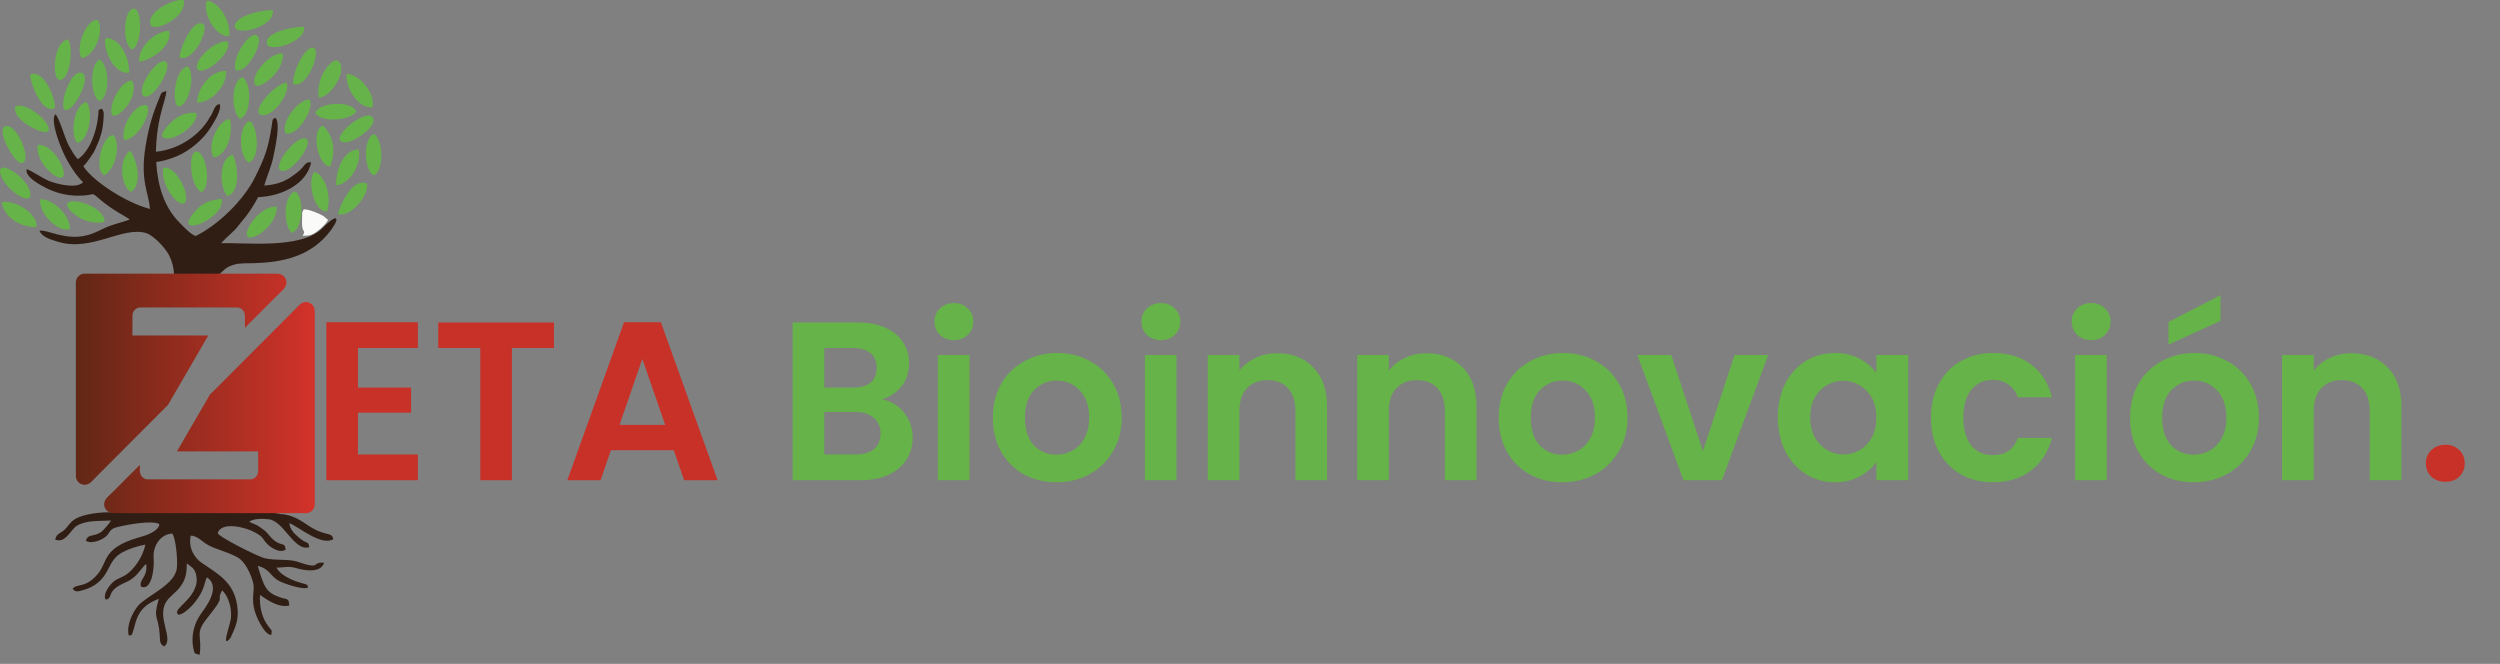 <svg width="177" height="47" viewBox="0 0 177 47" fill="none" xmlns="http://www.w3.org/2000/svg">
<rect x="0" y="0" width="177" height="47" fill="#808080" stroke="none"/>
<path d="M25.344 24.64V27.44H29.104V29.216H25.344V32.176H29.584V34H23.104V22.816H29.584V24.64H25.344ZM39.22 22.832V24.64H36.244V34H34.004V24.64H31.028V22.832H39.22ZM47.702 31.872H43.254L42.518 34H40.166L44.182 22.816H46.79L50.806 34H48.438L47.702 31.872ZM47.094 30.08L45.478 25.408L43.862 30.08H47.094ZM173.143 34.112C172.738 34.112 172.402 33.989 172.135 33.744C171.879 33.488 171.751 33.173 171.751 32.8C171.751 32.427 171.879 32.117 172.135 31.872C172.402 31.616 172.738 31.488 173.143 31.488C173.538 31.488 173.863 31.616 174.119 31.872C174.375 32.117 174.503 32.427 174.503 32.8C174.503 33.173 174.375 33.488 174.119 33.744C173.863 33.989 173.538 34.112 173.143 34.112Z" fill="#C83128"/>
<path d="M62.456 28.272C63.085 28.389 63.602 28.704 64.008 29.216C64.413 29.728 64.616 30.315 64.616 30.976C64.616 31.573 64.466 32.101 64.168 32.56C63.88 33.008 63.458 33.36 62.904 33.616C62.349 33.872 61.693 34 60.936 34H56.12V22.832H60.728C61.485 22.832 62.136 22.955 62.68 23.2C63.234 23.445 63.65 23.787 63.928 24.224C64.216 24.661 64.36 25.157 64.36 25.712C64.36 26.363 64.184 26.907 63.832 27.344C63.49 27.781 63.032 28.091 62.456 28.272ZM58.36 27.44H60.408C60.941 27.44 61.352 27.323 61.64 27.088C61.928 26.843 62.072 26.496 62.072 26.048C62.072 25.6 61.928 25.253 61.64 25.008C61.352 24.763 60.941 24.64 60.408 24.64H58.36V27.44ZM60.616 32.176C61.16 32.176 61.581 32.048 61.88 31.792C62.189 31.536 62.344 31.173 62.344 30.704C62.344 30.224 62.184 29.851 61.864 29.584C61.544 29.307 61.112 29.168 60.568 29.168H58.36V32.176H60.616ZM67.537 24.08C67.142 24.08 66.811 23.957 66.545 23.712C66.289 23.456 66.161 23.141 66.161 22.768C66.161 22.395 66.289 22.085 66.545 21.84C66.811 21.584 67.142 21.456 67.537 21.456C67.931 21.456 68.257 21.584 68.513 21.84C68.779 22.085 68.913 22.395 68.913 22.768C68.913 23.141 68.779 23.456 68.513 23.712C68.257 23.957 67.931 24.08 67.537 24.08ZM68.641 25.136V34H66.401V25.136H68.641ZM74.79 34.144C73.937 34.144 73.169 33.957 72.486 33.584C71.803 33.2 71.265 32.661 70.87 31.968C70.486 31.275 70.294 30.475 70.294 29.568C70.294 28.661 70.491 27.861 70.886 27.168C71.291 26.475 71.841 25.941 72.534 25.568C73.227 25.184 74.001 24.992 74.854 24.992C75.707 24.992 76.481 25.184 77.174 25.568C77.867 25.941 78.411 26.475 78.806 27.168C79.211 27.861 79.414 28.661 79.414 29.568C79.414 30.475 79.206 31.275 78.79 31.968C78.385 32.661 77.83 33.2 77.126 33.584C76.433 33.957 75.654 34.144 74.79 34.144ZM74.79 32.192C75.195 32.192 75.574 32.096 75.926 31.904C76.289 31.701 76.577 31.403 76.79 31.008C77.003 30.613 77.11 30.133 77.11 29.568C77.11 28.725 76.886 28.08 76.438 27.632C76.001 27.173 75.462 26.944 74.822 26.944C74.182 26.944 73.643 27.173 73.206 27.632C72.779 28.08 72.566 28.725 72.566 29.568C72.566 30.411 72.774 31.061 73.19 31.52C73.617 31.968 74.15 32.192 74.79 32.192ZM82.193 24.08C81.799 24.08 81.468 23.957 81.201 23.712C80.945 23.456 80.817 23.141 80.817 22.768C80.817 22.395 80.945 22.085 81.201 21.84C81.468 21.584 81.799 21.456 82.193 21.456C82.588 21.456 82.913 21.584 83.169 21.84C83.436 22.085 83.569 22.395 83.569 22.768C83.569 23.141 83.436 23.456 83.169 23.712C82.913 23.957 82.588 24.08 82.193 24.08ZM83.297 25.136V34H81.057V25.136H83.297ZM90.422 25.008C91.478 25.008 92.332 25.344 92.982 26.016C93.633 26.677 93.958 27.605 93.958 28.8V34H91.718V29.104C91.718 28.4 91.542 27.861 91.19 27.488C90.838 27.104 90.358 26.912 89.75 26.912C89.132 26.912 88.641 27.104 88.278 27.488C87.926 27.861 87.75 28.4 87.75 29.104V34H85.51V25.136H87.75V26.24C88.049 25.856 88.428 25.557 88.886 25.344C89.356 25.12 89.868 25.008 90.422 25.008ZM101 25.008C102.056 25.008 102.91 25.344 103.56 26.016C104.211 26.677 104.536 27.605 104.536 28.8V34H102.296V29.104C102.296 28.4 102.12 27.861 101.768 27.488C101.416 27.104 100.936 26.912 100.328 26.912C99.71 26.912 99.219 27.104 98.856 27.488C98.504 27.861 98.328 28.4 98.328 29.104V34H96.088V25.136H98.328V26.24C98.627 25.856 99.006 25.557 99.464 25.344C99.934 25.12 100.446 25.008 101 25.008ZM110.603 34.144C109.749 34.144 108.981 33.957 108.299 33.584C107.616 33.2 107.077 32.661 106.683 31.968C106.299 31.275 106.107 30.475 106.107 29.568C106.107 28.661 106.304 27.861 106.699 27.168C107.104 26.475 107.653 25.941 108.347 25.568C109.04 25.184 109.813 24.992 110.667 24.992C111.52 24.992 112.293 25.184 112.987 25.568C113.68 25.941 114.224 26.475 114.619 27.168C115.024 27.861 115.227 28.661 115.227 29.568C115.227 30.475 115.019 31.275 114.602 31.968C114.197 32.661 113.643 33.2 112.939 33.584C112.245 33.957 111.467 34.144 110.603 34.144ZM110.603 32.192C111.008 32.192 111.387 32.096 111.739 31.904C112.101 31.701 112.389 31.403 112.603 31.008C112.816 30.613 112.923 30.133 112.923 29.568C112.923 28.725 112.699 28.08 112.251 27.632C111.813 27.173 111.275 26.944 110.635 26.944C109.995 26.944 109.456 27.173 109.019 27.632C108.592 28.08 108.379 28.725 108.379 29.568C108.379 30.411 108.587 31.061 109.003 31.52C109.429 31.968 109.963 32.192 110.603 32.192ZM120.566 31.936L122.806 25.136H125.19L121.91 34H119.19L115.926 25.136H118.326L120.566 31.936ZM125.872 29.536C125.872 28.64 126.048 27.845 126.4 27.152C126.762 26.459 127.248 25.925 127.856 25.552C128.474 25.179 129.162 24.992 129.92 24.992C130.581 24.992 131.157 25.125 131.648 25.392C132.149 25.659 132.549 25.995 132.848 26.4V25.136H135.104V34H132.848V32.704C132.56 33.12 132.16 33.467 131.648 33.744C131.146 34.011 130.565 34.144 129.904 34.144C129.157 34.144 128.474 33.952 127.856 33.568C127.248 33.184 126.762 32.645 126.4 31.952C126.048 31.248 125.872 30.443 125.872 29.536ZM132.848 29.568C132.848 29.024 132.741 28.56 132.528 28.176C132.314 27.781 132.026 27.483 131.664 27.28C131.301 27.067 130.912 26.96 130.496 26.96C130.08 26.96 129.696 27.061 129.344 27.264C128.992 27.467 128.704 27.765 128.48 28.16C128.266 28.544 128.16 29.003 128.16 29.536C128.16 30.069 128.266 30.539 128.48 30.944C128.704 31.339 128.992 31.643 129.344 31.856C129.706 32.069 130.09 32.176 130.496 32.176C130.912 32.176 131.301 32.075 131.664 31.872C132.026 31.659 132.314 31.36 132.528 30.976C132.741 30.581 132.848 30.112 132.848 29.568ZM136.715 29.568C136.715 28.651 136.902 27.851 137.276 27.168C137.649 26.475 138.166 25.941 138.828 25.568C139.489 25.184 140.246 24.992 141.1 24.992C142.198 24.992 143.105 25.269 143.82 25.824C144.545 26.368 145.03 27.136 145.276 28.128H142.86C142.732 27.744 142.513 27.445 142.204 27.232C141.905 27.008 141.532 26.896 141.084 26.896C140.444 26.896 139.937 27.131 139.564 27.6C139.19 28.059 139.004 28.715 139.004 29.568C139.004 30.411 139.19 31.067 139.564 31.536C139.937 31.995 140.444 32.224 141.084 32.224C141.99 32.224 142.582 31.819 142.86 31.008H145.276C145.03 31.968 144.545 32.731 143.82 33.296C143.094 33.861 142.188 34.144 141.1 34.144C140.246 34.144 139.489 33.957 138.828 33.584C138.166 33.2 137.649 32.667 137.276 31.984C136.902 31.291 136.715 30.485 136.715 29.568ZM148.053 24.08C147.658 24.08 147.327 23.957 147.061 23.712C146.805 23.456 146.677 23.141 146.677 22.768C146.677 22.395 146.805 22.085 147.061 21.84C147.327 21.584 147.658 21.456 148.053 21.456C148.447 21.456 148.773 21.584 149.029 21.84C149.295 22.085 149.429 22.395 149.429 22.768C149.429 23.141 149.295 23.456 149.029 23.712C148.773 23.957 148.447 24.08 148.053 24.08ZM149.157 25.136V34H146.917V25.136H149.157ZM155.306 34.144C154.452 34.144 153.684 33.957 153.002 33.584C152.319 33.2 151.78 32.661 151.386 31.968C151.002 31.275 150.81 30.475 150.81 29.568C150.81 28.661 151.007 27.861 151.402 27.168C151.807 26.475 152.356 25.941 153.05 25.568C153.743 25.184 154.516 24.992 155.37 24.992C156.223 24.992 156.996 25.184 157.69 25.568C158.383 25.941 158.927 26.475 159.322 27.168C159.727 27.861 159.93 28.661 159.93 29.568C159.93 30.475 159.722 31.275 159.306 31.968C158.9 32.661 158.346 33.2 157.642 33.584C156.948 33.957 156.17 34.144 155.306 34.144ZM155.306 32.192C155.711 32.192 156.09 32.096 156.442 31.904C156.804 31.701 157.092 31.403 157.306 31.008C157.519 30.613 157.626 30.133 157.626 29.568C157.626 28.725 157.402 28.08 156.954 27.632C156.516 27.173 155.978 26.944 155.338 26.944C154.698 26.944 154.159 27.173 153.722 27.632C153.295 28.08 153.082 28.725 153.082 29.568C153.082 30.411 153.29 31.061 153.706 31.52C154.132 31.968 154.666 32.192 155.306 32.192ZM157.21 22.72L153.53 24.4V22.8L157.21 20.896V22.72ZM166.485 25.008C167.541 25.008 168.394 25.344 169.045 26.016C169.695 26.677 170.021 27.605 170.021 28.8V34H167.781V29.104C167.781 28.4 167.605 27.861 167.253 27.488C166.901 27.104 166.421 26.912 165.813 26.912C165.194 26.912 164.703 27.104 164.341 27.488C163.989 27.861 163.813 28.4 163.813 29.104V34H161.573V25.136H163.813V26.24C164.111 25.856 164.49 25.557 164.949 25.344C165.418 25.12 165.93 25.008 166.485 25.008Z" fill="#66B349"/>
<path fill-rule="evenodd" clip-rule="evenodd" d="M6.652 10.763C6.872 10.264 7.034 9.977 7.186 9.391C7.265 9.086 7.298 8.846 7.321 8.536C7.359 8.02 7.377 7.948 7.223 7.7C6.925 7.787 6.999 7.697 6.954 8.168C6.845 9.321 6.377 10.668 5.521 11.268C5.267 11.036 5.056 10.63 4.887 10.337C4.601 9.839 4.166 8.212 3.909 8.09C3.541 8.56 4.286 10.382 4.491 10.825C4.837 11.574 5.384 12.436 5.882 12.899C5.462 13.371 4.12 13.063 3.487 12.818C3.003 12.63 2.102 11.992 1.886 11.986C1.754 12.509 2.836 13.098 3.263 13.31C3.951 13.653 4.679 13.85 5.521 13.855C6.889 13.863 6.312 13.466 7.148 14.175C8.016 14.911 8.942 15.341 9.181 15.536C8.967 15.649 8.038 15.875 7.639 16.044C7.134 16.258 6.745 16.502 6.187 16.65C4.607 17.069 3.31 16.211 2.795 16.339C2.964 16.791 3.648 16.978 4.122 17.122C6.503 17.843 8.694 15.98 10.366 16.509C10.865 16.667 11.727 17.558 11.992 18.118C12.2 18.559 12.3 18.929 12.323 19.457C12.831 19.59 15.13 19.604 15.564 19.382C15.902 19.089 15.991 18.927 16.522 18.753C16.961 18.608 17.535 18.646 17.988 18.633C19.995 18.575 21.833 18.163 23.162 16.629C24.061 15.591 24.123 14.846 22.832 16.149C21.319 17.676 17.282 17.151 15.659 17.221C15.717 17.124 16.235 16.643 16.409 16.483C16.809 16.117 16.802 16.049 17.084 15.721C17.566 15.161 17.897 14.668 18.276 13.956C19.967 13.901 21.728 13.008 22.028 11.498C21.629 11.433 21.578 11.716 21.312 11.973C21.11 12.168 20.893 12.339 20.614 12.525C20.123 12.872 19.483 13.095 18.706 13.135C18.93 12.365 19.229 11.806 19.402 10.87C19.495 10.373 19.875 8.68 19.495 8.333C19.244 8.481 19.313 8.432 19.25 8.838C19.003 10.43 18.793 11.073 18.051 12.563C17.263 14.146 15.478 15.915 13.852 16.709C13.466 16.58 12.998 16.047 12.721 15.771C11.628 14.684 11.155 13.15 11.06 11.472C11.583 11.399 12.076 11.248 12.521 11.059C13.451 10.663 14.359 9.901 14.901 9.05C15.107 8.727 15.729 7.763 15.554 7.371C15.137 7.422 15.141 7.941 14.861 8.291C14.248 9.43 12.81 10.569 11.038 10.743C11.058 9.738 11.181 8.946 11.322 8.316C11.526 7.403 11.766 6.831 11.776 6.443C11.352 6.555 11.44 6.567 11.261 6.989C10.803 8.069 10.525 9.016 10.305 10.355C9.903 12.802 10.54 13.669 10.618 14.794C8.881 14.348 6.492 12.754 5.902 11.766C6.141 11.545 6.444 11.074 6.651 10.763H6.652Z" fill="#301E15"/>
<path fill-rule="evenodd" clip-rule="evenodd" d="M9.112 44.984L9.309 44.979C9.571 44.417 9.534 43.923 9.934 43.331C10.238 42.88 10.708 42.598 11.243 42.398C10.811 43.886 11.213 43.517 11.308 44.934C11.336 45.365 11.284 45.57 11.612 45.768C12.362 45.274 11.044 43.701 11.784 42.583C12.062 42.163 12.433 41.997 12.782 41.517C13.134 41.031 13.213 40.629 13.231 39.891C13.524 40.121 13.781 40.229 13.879 40.675C13.985 41.158 13.906 41.456 13.718 41.828C13.284 42.686 12.274 43.174 12.589 43.49C12.809 43.711 14.162 42.611 14.484 41.344L14.591 41.001C14.598 40.983 14.617 40.953 14.624 40.938C14.63 40.923 14.644 40.895 14.658 40.876C15.709 41.61 14.487 43.079 14.172 43.539C13.73 44.183 13.515 45.084 13.688 45.902C13.775 46.308 13.773 46.266 14.133 46.36C14.339 44.977 13.753 44.9 14.666 43.764C16.123 41.952 15.231 42.711 15.732 41.795C16.166 42.221 16.412 42.986 16.352 43.755C16.316 44.207 15.595 46.03 16.32 45.167C16.657 44.401 16.944 43.899 16.794 42.871C16.546 41.179 15.388 40.614 14.268 39.838C13.789 39.507 13.311 38.81 13.504 37.92C13.906 37.926 14.269 38.278 14.552 38.477C15.089 38.855 15.947 38.993 16.803 39.451C17.501 39.825 17.983 41.197 17.965 41.574C17.937 42.159 17.863 42.434 17.978 43.032C18.108 43.702 18.776 45.015 19.215 44.945L19.237 44.65C19.235 44.646 19.061 44.417 19.041 44.392C18.524 43.751 18.37 42.965 18.406 42.121C18.593 42.222 19.621 43.088 20.478 42.871C20.447 42.31 20.358 42.479 19.8 42.284C18.81 41.938 18.688 41.513 18.244 40.064C19.133 40.282 19.105 40.789 19.774 41.14C20.114 41.319 21.442 41.783 21.807 41.602C21.757 41.375 21.812 41.406 21.27 41.257C21.017 41.187 20.85 41.128 20.615 41.019C20.184 40.819 19.736 40.535 19.576 40.182C20.13 40.195 20.401 40.055 20.965 40.221C21.522 40.386 22.7 40.612 22.949 39.843C22.001 39.751 22.826 40.384 21.053 39.768C20.44 39.555 19.512 39.713 18.717 39.515C18.249 39.398 15.438 37.994 15.414 37.742C15.678 36.883 17.42 37.342 18.031 37.682C18.73 38.068 18.538 38.139 18.959 38.55C19.182 38.769 19.814 39.201 20.227 38.91C20.153 38.241 19.866 38.881 19.02 37.86C18.766 37.553 18.76 37.579 18.397 37.316C18.072 37.081 17.902 37.097 17.649 36.935C17.949 36.705 18.616 36.713 19.042 36.768C20.119 36.905 20.838 39.087 21.906 38.736C21.786 38.226 21.805 38.62 21.106 38.011C20.806 37.749 20.54 37.49 20.486 37.04C21.151 37.291 22.737 38.681 23.596 38.178C23.495 37.613 23.04 38.024 21.825 37.204C21.288 36.841 20.678 36.429 19.823 36.39L19.478 36.323L8.461 36.291C7.53 36.227 6.361 36.293 5.568 36.623C5.119 36.81 4.959 37.045 4.7 37.368C4.354 37.798 3.984 37.724 3.91 38.207C4.651 38.492 4.986 37.509 5.446 37.22C6.066 36.832 7.075 36.892 7.863 36.853C7.818 36.948 7.328 37.58 7.097 37.708C6.537 38.021 6.217 37.804 6.079 38.28C6.412 38.526 7.035 38.285 7.322 38.112C7.845 37.796 7.644 37.491 8.247 37.333C8.897 37.162 10.725 36.816 11.272 37.097C11.32 37.331 10.979 37.592 10.709 37.733C10.394 37.9 10.093 37.969 9.712 38.085C7.222 38.839 7.657 39.779 6.907 40.659C6.033 41.684 5.398 41.291 5.144 41.692C5.368 41.963 5.565 41.87 5.943 41.759C6.233 41.674 6.448 41.584 6.689 41.428C7.837 40.689 7.595 39.681 8.669 39.102C9.143 38.847 9.734 38.661 10.294 38.559C10.111 39.45 9.479 40.31 8.967 40.66C8.537 40.954 8.245 40.948 7.909 41.302C7.745 41.475 7.244 42.098 7.492 42.458C8.071 42.317 7.44 41.853 8.906 41.224C9.707 40.88 9.95 40.273 10.345 39.92C10.492 40.85 9.814 41.026 9.98 41.531C10.751 41.877 10.935 40.201 10.878 39.536C10.796 38.589 11.429 37.788 12.21 37.779C12.456 38.227 12.577 39.538 12.528 40.169C12.431 41.413 10.439 42.123 9.77 42.898C9.43 43.293 8.925 44.267 9.113 44.983L9.112 44.984Z" fill="#301E15"/>
<path fill-rule="evenodd" clip-rule="evenodd" d="M17.613 11.513C18.37 11.25 18.266 9.443 17.919 8.858C17.712 8.509 17.92 8.714 17.613 8.581C16.864 8.991 16.892 11.05 17.613 11.513Z" fill="#66B349"/>
<path fill-rule="evenodd" clip-rule="evenodd" d="M19.314 0.722C18.598 0.665 16.475 1.156 16.642 1.924C16.782 2.563 19.493 1.89 19.314 0.722Z" fill="#66B349"/>
<path fill-rule="evenodd" clip-rule="evenodd" d="M16.986 8.415C17.82 8.148 17.836 5.867 17.165 5.468C16.346 5.726 16.349 7.918 16.986 8.415Z" fill="#66B349"/>
<path fill-rule="evenodd" clip-rule="evenodd" d="M22.572 6.917C23.398 6.913 24.666 4.982 23.957 4.326C23.585 3.981 22.318 5.421 22.572 6.917Z" fill="#66B349"/>
<path fill-rule="evenodd" clip-rule="evenodd" d="M6.957 1.443C6.236 1.131 5.238 3.378 5.79 4.121C6.756 3.923 7.36 2.268 6.957 1.443Z" fill="#66B349"/>
<path fill-rule="evenodd" clip-rule="evenodd" d="M0.01 12.214C0.204 13.338 2.177 14.635 2.155 13.779C2.126 12.651 -0.168 11.184 0.01 12.214Z" fill="#66B349"/>
<path fill-rule="evenodd" clip-rule="evenodd" d="M20.659 16.49C21.457 16.234 21.574 14.068 20.927 13.552C20.08 13.72 20.011 15.909 20.659 16.49Z" fill="#66B349"/>
<path fill-rule="evenodd" clip-rule="evenodd" d="M20.756 5.953C21.743 6.269 22.636 3.87 22.296 3.457C21.85 2.914 20.686 4.912 20.756 5.953Z" fill="#66B349"/>
<path fill-rule="evenodd" clip-rule="evenodd" d="M16.687 4.977C17.56 5.204 18.73 2.884 18.206 2.51C17.668 2.126 16.345 4.183 16.687 4.977Z" fill="#66B349"/>
<path fill-rule="evenodd" clip-rule="evenodd" d="M13.957 7.227L13.976 7.272C14.981 7.261 16.093 6.042 16.012 5.027C14.966 4.962 13.977 6.192 13.957 7.227Z" fill="#66B349"/>
<path fill-rule="evenodd" clip-rule="evenodd" d="M18.04 5.972C18.269 6.476 20.174 5.061 20.028 3.78C19.104 3.724 17.725 5.283 18.04 5.972Z" fill="#66B349"/>
<path fill-rule="evenodd" clip-rule="evenodd" d="M10.316 7.435C9.53 7.327 8.466 9.088 8.805 9.93C9.998 9.767 10.882 7.513 10.316 7.435Z" fill="#66B349"/>
<path fill-rule="evenodd" clip-rule="evenodd" d="M4.193 5.655C4.866 5.797 5.269 3.628 4.825 2.788C3.764 2.923 3.67 5.544 4.193 5.655Z" fill="#66B349"/>
<path fill-rule="evenodd" clip-rule="evenodd" d="M13.915 8.015C13.252 7.885 12.694 8.203 12.292 8.499C12.136 8.614 11.274 9.448 11.523 9.703C11.99 10.18 14.044 8.979 13.915 8.015Z" fill="#66B349"/>
<path fill-rule="evenodd" clip-rule="evenodd" d="M23.933 15.173C24.918 15.383 26.178 13.704 25.973 12.996C25.025 12.56 24.087 14.398 23.933 15.173Z" fill="#66B349"/>
<path fill-rule="evenodd" clip-rule="evenodd" d="M9.283 13.583C10.249 12.95 9.487 10.854 9.193 10.673C8.332 11.33 8.589 13.275 9.283 13.583Z" fill="#66B349"/>
<path fill-rule="evenodd" clip-rule="evenodd" d="M20.212 9.432C21.012 9.748 22.282 7.714 21.935 7.064C21.176 6.927 19.832 8.715 20.212 9.432Z" fill="#66B349"/>
<path fill-rule="evenodd" clip-rule="evenodd" d="M9.372 3.512C10.052 3.158 10.097 0.714 9.512 0.615C8.774 0.489 8.565 3.169 9.372 3.512Z" fill="#66B349"/>
<path fill-rule="evenodd" clip-rule="evenodd" d="M18.968 3.243C19.636 3.639 21.752 2.756 21.523 1.902C20.851 1.831 18.382 2.373 18.968 3.243Z" fill="#66B349"/>
<path fill-rule="evenodd" clip-rule="evenodd" d="M16.091 13.883C17 13.673 16.901 11.728 16.477 10.957C15.573 11.096 15.449 13.112 16.091 13.883Z" fill="#66B349"/>
<path fill-rule="evenodd" clip-rule="evenodd" d="M2.576 16.087C2.772 15.281 1.197 14.119 0.118 14.312C0.315 15.467 1.494 16.08 2.576 16.087Z" fill="#66B349"/>
<path fill-rule="evenodd" clip-rule="evenodd" d="M24.5 10.073C25.099 10.048 26.827 8.894 26.369 8.282C25.729 7.654 22.972 10.136 24.5 10.073Z" fill="#66B349"/>
<path fill-rule="evenodd" clip-rule="evenodd" d="M19.594 14.626C18.031 14.528 16.448 17.661 18.32 16.602C18.582 16.453 18.727 16.316 18.917 16.123C19.23 15.804 19.634 15.226 19.594 14.626Z" fill="#66B349"/>
<path fill-rule="evenodd" clip-rule="evenodd" d="M11.554 11.887C11.345 13.149 12.683 14.731 13.058 14.379C13.559 13.908 12.445 11.635 11.554 11.887Z" fill="#66B349"/>
<path fill-rule="evenodd" clip-rule="evenodd" d="M23.376 11.787C23.801 10.655 23.619 9.703 22.898 8.906C22.018 9.002 22.409 11.738 23.376 11.787Z" fill="#66B349"/>
<path fill-rule="evenodd" clip-rule="evenodd" d="M15.105 11.134C15.57 11.16 15.958 10.604 16.132 10.19C16.342 9.692 16.413 8.952 16.286 8.43C15.46 8.458 14.623 10.259 15.105 11.133V11.134Z" fill="#66B349"/>
<path fill-rule="evenodd" clip-rule="evenodd" d="M5.752 15.482C6.201 15.703 6.879 15.852 7.397 15.715C7.454 14.664 5.031 13.9 4.776 14.41C4.611 14.74 5.442 15.328 5.752 15.482Z" fill="#66B349"/>
<path fill-rule="evenodd" clip-rule="evenodd" d="M5.46 10.108C6.275 10.025 6.66 7.919 6.129 7.222C5.271 7.349 4.917 9.429 5.46 10.108Z" fill="#66B349"/>
<path fill-rule="evenodd" clip-rule="evenodd" d="M16.237 2.552C16.323 0.987 15.075 -0.037 14.63 0.063C14.32 0.987 15.313 2.672 16.237 2.552Z" fill="#66B349"/>
<path fill-rule="evenodd" clip-rule="evenodd" d="M20.298 5.844C19.503 5.882 17.529 8.049 18.608 8.158C19.341 8.232 20.588 6.618 20.298 5.844Z" fill="#66B349"/>
<path fill-rule="evenodd" clip-rule="evenodd" d="M23.794 13.111C24.666 13.111 25.655 11.656 25.392 10.57C24.263 10.604 23.767 12.153 23.794 13.111Z" fill="#66B349"/>
<path fill-rule="evenodd" clip-rule="evenodd" d="M0.358 8.94C-0.302 9.161 1.034 11.67 1.565 11.543C2.307 11.367 1.178 8.666 0.358 8.94Z" fill="#66B349"/>
<path fill-rule="evenodd" clip-rule="evenodd" d="M26.363 7.606C26.644 6.691 25.413 5.187 24.538 5.243C24.443 6.131 25.284 7.674 26.363 7.606Z" fill="#66B349"/>
<path fill-rule="evenodd" clip-rule="evenodd" d="M4.611 7.776C5.157 8.008 6.483 5.544 5.844 5.186C5.036 4.732 4.118 7.567 4.611 7.776Z" fill="#66B349"/>
<path fill-rule="evenodd" clip-rule="evenodd" d="M16.129 2.932C15.117 2.82 13.54 4.497 14.018 4.941C14.452 5.345 16.451 3.796 16.129 2.932Z" fill="#66B349"/>
<path fill-rule="evenodd" clip-rule="evenodd" d="M12.702 7.54C13.415 7.33 13.843 5.345 13.313 4.699C12.237 4.851 12.156 7.7 12.702 7.54Z" fill="#66B349"/>
<path fill-rule="evenodd" clip-rule="evenodd" d="M1.105 7.52C0.71 8.441 3.139 9.634 3.409 9.289C3.76 8.838 1.965 7.197 1.105 7.52Z" fill="#66B349"/>
<path fill-rule="evenodd" clip-rule="evenodd" d="M3.901 7.636C3.885 6.789 3.074 4.9 2.133 5.276C2.181 6.107 3.075 8.153 3.901 7.636Z" fill="#66B349"/>
<path fill-rule="evenodd" clip-rule="evenodd" d="M10.083 6.733C10.685 7.432 12.352 4.647 11.706 4.351C11.158 4.1 9.759 6.02 10.083 6.733Z" fill="#66B349"/>
<path fill-rule="evenodd" clip-rule="evenodd" d="M26.481 12.417C27.204 12.021 27.144 9.945 26.481 9.485C25.674 9.768 25.762 12.13 26.481 12.417Z" fill="#66B349"/>
<path fill-rule="evenodd" clip-rule="evenodd" d="M13.913 10.725C13.279 10.72 13.447 13.34 14.299 13.6C15.014 13.041 14.555 10.73 13.913 10.725Z" fill="#66B349"/>
<path fill-rule="evenodd" clip-rule="evenodd" d="M7.402 12.411C8.248 11.877 8.528 10.217 8.05 9.578C7.281 9.432 6.585 12.043 7.402 12.411Z" fill="#66B349"/>
<path fill-rule="evenodd" clip-rule="evenodd" d="M9.132 5.152C9.233 4.446 8.666 2.686 7.484 2.691C7.239 3.215 7.942 5.281 9.132 5.152Z" fill="#66B349"/>
<path fill-rule="evenodd" clip-rule="evenodd" d="M21.724 9.863C21.18 9.354 19.33 11.602 19.838 12.034C20.438 12.543 22.162 10.274 21.724 9.863Z" fill="#66B349"/>
<path fill-rule="evenodd" clip-rule="evenodd" d="M12.704 4.074C13.74 4.452 14.88 1.906 14.363 1.681C13.602 1.35 12.742 3.423 12.704 4.074Z" fill="#66B349"/>
<path fill-rule="evenodd" clip-rule="evenodd" d="M7.043 7.164C7.778 6.891 7.792 4.591 7.043 4.215C6.332 4.562 6.379 6.812 7.043 7.164Z" fill="#65B24C"/>
<path fill-rule="evenodd" clip-rule="evenodd" d="M9.85 4.368C10.729 4.259 12.233 3.25 11.97 2.17C10.868 2.264 9.795 3.366 9.85 4.368Z" fill="#66B349"/>
<path fill-rule="evenodd" clip-rule="evenodd" d="M22.321 7.995C22.772 8.738 24.807 8.513 25.227 7.905C24.964 7.11 22.58 7.204 22.321 7.995Z" fill="#66B349"/>
<path fill-rule="evenodd" clip-rule="evenodd" d="M10.681 1.78C10.904 2.279 13.19 1.305 13.027 0.026C12.389 -0.18 10.275 0.871 10.681 1.78Z" fill="#66B349"/>
<path fill-rule="evenodd" clip-rule="evenodd" d="M15.715 14.081C14.732 14.157 14.194 14.418 13.573 15.258C12.43 16.799 15.89 15.549 15.715 14.081Z" fill="#66B349"/>
<path fill-rule="evenodd" clip-rule="evenodd" d="M4.943 16.218C5.023 15.313 3.727 14.031 2.85 14.11C2.7 15.074 4.124 16.508 4.943 16.218Z" fill="#66B349"/>
<path fill-rule="evenodd" clip-rule="evenodd" d="M22.244 12.162C21.705 12.946 22.286 15.04 23.142 14.97C23.485 14.124 23.116 12.417 22.244 12.162Z" fill="#66B349"/>
<path fill-rule="evenodd" clip-rule="evenodd" d="M4.407 12.553C4.878 12.294 3.811 10.156 2.671 10.26C2.451 11.353 3.952 12.804 4.407 12.553Z" fill="#66B349"/>
<path fill-rule="evenodd" clip-rule="evenodd" d="M7.958 8.146C8.298 8.488 9.899 6.924 9.356 5.701C8.413 5.703 7.597 7.783 7.958 8.146Z" fill="#66B349"/>
<path fill-rule="evenodd" clip-rule="evenodd" d="M21.838 16.671C22.298 16.645 23.096 15.868 23.23 15.572L22.89 15.289C22.766 15.199 21.824 14.772 21.493 14.83C21.339 15.183 21.416 14.948 21.391 15.381C21.313 16.755 21.722 16.119 21.431 16.696L21.838 16.67L21.838 16.671Z" fill="#FAFAF8"/>
<path fill-rule="evenodd" clip-rule="evenodd" d="M5.37 20.743C5.37 20.491 5.37 20.241 5.37 20C5.37 19.654 5.65 19.373 5.995 19.373C6.211 19.373 6.429 19.378 6.644 19.378H19.402C19.502 19.378 19.601 19.378 19.699 19.384C20.024 19.405 20.282 19.677 20.282 20.008C20.282 20.368 19.934 20.61 19.693 20.851L17.342 23.207V22.366C17.342 22.038 17.092 21.768 16.787 21.768H9.932C9.626 21.768 9.377 22.038 9.377 22.366V23.749H14.749L11.892 28.67L6.768 33.805C6.548 34.025 6.338 34.323 5.996 34.323C5.701 34.323 5.454 34.118 5.388 33.842C5.377 33.795 5.371 33.747 5.371 33.697C5.371 29.379 5.371 25.062 5.371 20.744L5.37 20.743ZM22.285 34.964C22.285 35.216 22.285 35.466 22.285 35.708C22.285 36.054 22.005 36.334 21.66 36.334C21.444 36.334 21.226 36.329 21.01 36.329H8.252C8.153 36.329 8.054 36.33 7.956 36.324C7.631 36.302 7.372 36.031 7.372 35.699C7.372 35.339 7.72 35.098 7.961 34.856L9.901 32.913V33.341C9.901 33.67 10.15 33.939 10.456 33.939H17.723C18.029 33.939 18.278 33.67 18.278 33.341V31.958H12.528L14.858 27.945L20.888 21.903C21.108 21.682 21.318 21.384 21.66 21.384C21.955 21.384 22.202 21.589 22.268 21.865C22.279 21.912 22.285 21.961 22.285 22.011C22.285 26.328 22.285 30.645 22.285 34.964V34.964Z" fill="url(#paint0_linear_70_89)"/>
<defs>
<linearGradient id="paint0_linear_70_89" x1="5.37" y1="27.854" x2="22.285" y2="27.854" gradientUnits="userSpaceOnUse">
<stop stop-color="#622715"/>
<stop offset="1" stop-color="#D3322A"/>
</linearGradient>
</defs>
</svg>
